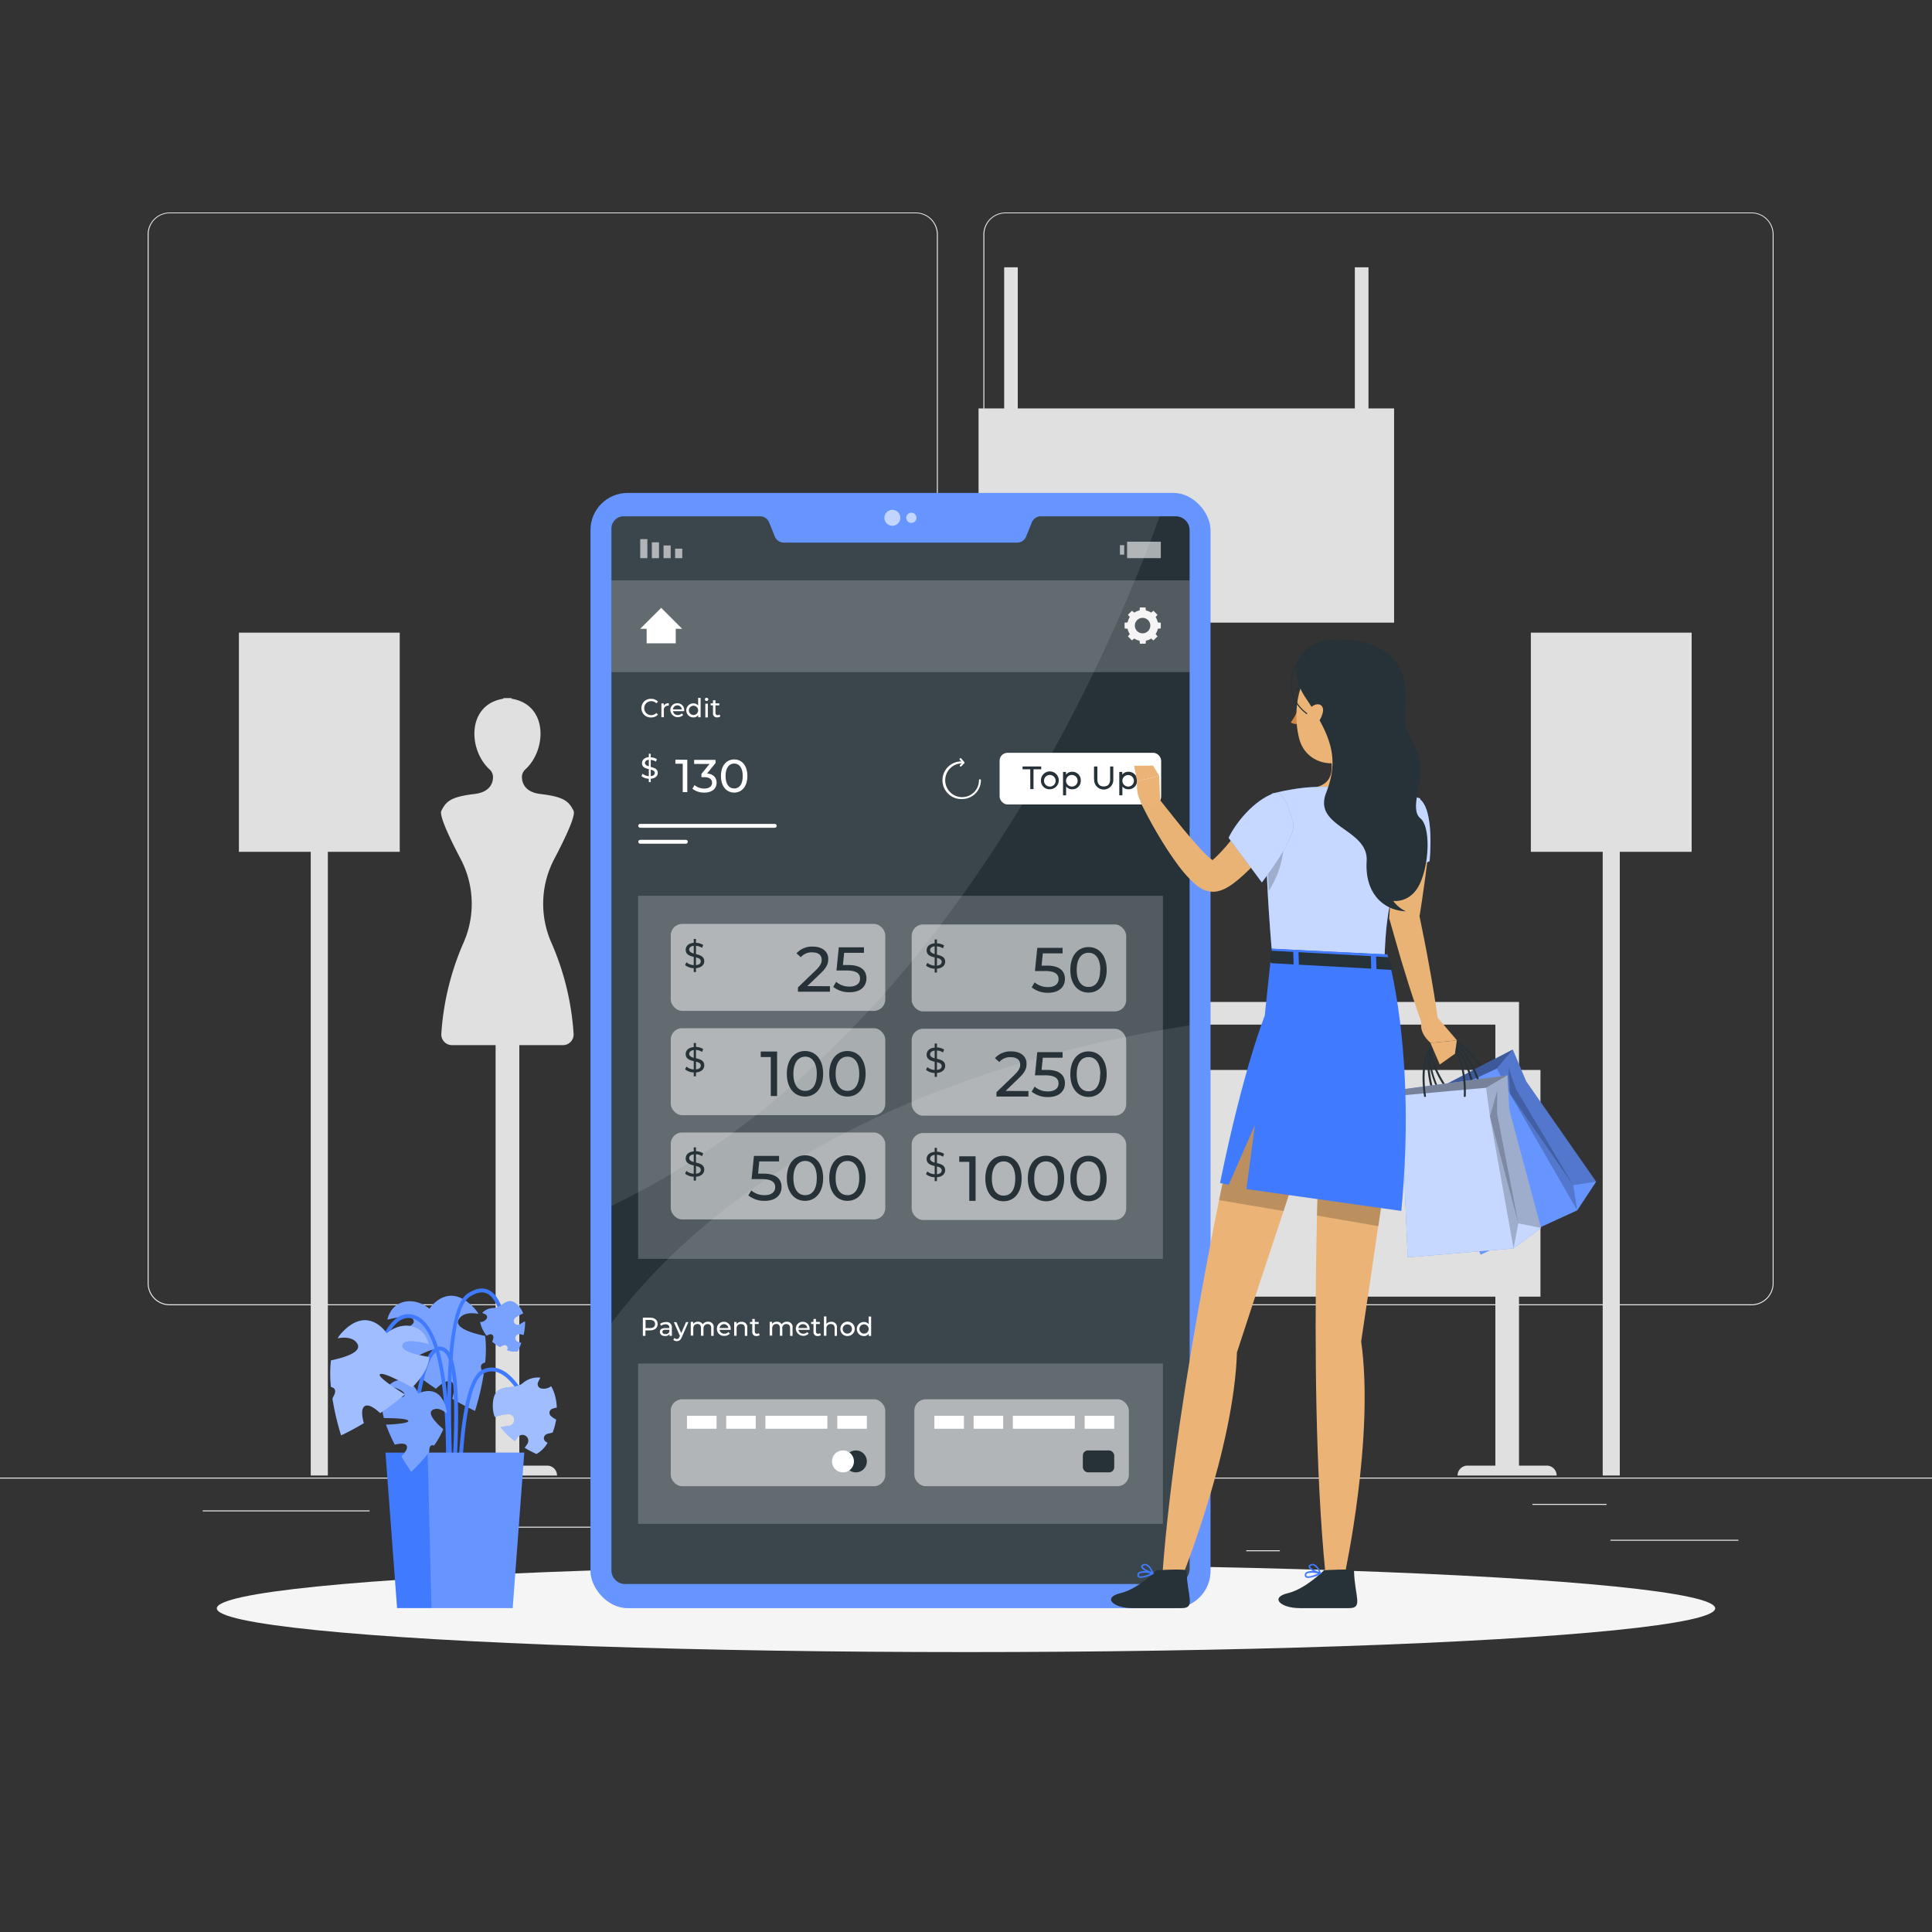 <svg xmlns="http://www.w3.org/2000/svg" viewBox="0 0 500 500"><rect x="0" y="0" width="500" height="500" fill="#333333" stroke="none"/><g id="freepik--background-complete--inject-21"><rect y="382.4" width="500" height="0.25" style="fill:#ebebeb"></rect><rect x="416.78" y="398.49" width="33.12" height="0.25" style="fill:#ebebeb"></rect><rect x="322.53" y="401.21" width="8.69" height="0.25" style="fill:#ebebeb"></rect><rect x="396.59" y="389.21" width="19.19" height="0.25" style="fill:#ebebeb"></rect><rect x="52.46" y="390.89" width="43.19" height="0.25" style="fill:#ebebeb"></rect><rect x="104.56" y="390.89" width="6.33" height="0.25" style="fill:#ebebeb"></rect><rect x="131.47" y="395.11" width="93.68" height="0.25" style="fill:#ebebeb"></rect><path d="M237,337.8H43.91a5.71,5.71,0,0,1-5.7-5.71V60.66A5.71,5.71,0,0,1,43.91,55H237a5.71,5.71,0,0,1,5.71,5.71V332.09A5.71,5.71,0,0,1,237,337.8ZM43.91,55.2a5.46,5.46,0,0,0-5.45,5.46V332.09a5.46,5.46,0,0,0,5.45,5.46H237a5.47,5.47,0,0,0,5.46-5.46V60.66A5.47,5.47,0,0,0,237,55.2Z" style="fill:#ebebeb"></path><path d="M453.31,337.8H260.21a5.72,5.72,0,0,1-5.71-5.71V60.66A5.72,5.72,0,0,1,260.21,55h193.1A5.71,5.71,0,0,1,459,60.66V332.09A5.71,5.71,0,0,1,453.31,337.8ZM260.21,55.2a5.47,5.47,0,0,0-5.46,5.46V332.09a5.47,5.47,0,0,0,5.46,5.46h193.1a5.47,5.47,0,0,0,5.46-5.46V60.66a5.47,5.47,0,0,0-5.46-5.46Z" style="fill:#ebebeb"></path><polygon points="103.45 163.73 61.83 163.73 61.83 220.45 80.42 220.45 80.42 381.86 84.85 381.86 84.85 220.45 103.45 220.45 103.45 163.73" style="fill:#e0e0e0"></polygon><path d="M143.44,222.31c2.9-5.52,5.6-11.25,5-12.46-1.22-2.46-2.44-3.64-8.55-4.36-4-.47-4.77-2.8-4.82-4.36a2.67,2.67,0,0,1,.88-2c5.6-5.1,5.91-16.79-3.56-18.3v-.16c-.31,0-.61,0-.91,0h-.3c-.3,0-.6,0-.91,0v.16c-9.47,1.51-9.16,13.2-3.56,18.3a2.67,2.67,0,0,1,.88,2c0,1.56-.82,3.89-4.82,4.36-6.11.72-7.33,1.9-8.55,4.36-.6,1.21,2.1,6.94,5,12.46a24.9,24.9,0,0,1,.82,21.48,69.86,69.86,0,0,0-5.83,23.81,2.76,2.76,0,0,0,2.77,2.88h11.28V379.3h-7.19a2.56,2.56,0,0,0-2.55,2.56h25.64a2.56,2.56,0,0,0-2.55-2.56H134.4V270.48h11.28a2.76,2.76,0,0,0,2.77-2.88,69.86,69.86,0,0,0-5.83-23.81A24.9,24.9,0,0,1,143.44,222.31Z" style="fill:#e0e0e0"></path><path d="M379.78,379.3a2.56,2.56,0,0,0-2.56,2.56h25.64a2.56,2.56,0,0,0-2.55-2.56h-7.19V335.57h5.55V276.91h-5.55v-17.6H224.91v17.6h-3.86v58.66h3.86V379.3h-7.18a2.56,2.56,0,0,0-2.56,2.56h25.64a2.56,2.56,0,0,0-2.55-2.56h-7.19V335.57H387V379.3ZM231.07,276.91V265.18H387v11.73Z" style="fill:#e0e0e0"></path><polygon points="437.8 163.73 396.18 163.73 396.18 220.45 414.78 220.45 414.78 381.86 419.2 381.86 419.2 220.45 437.8 220.45 437.8 163.73" style="fill:#e0e0e0"></polygon><polygon points="354.16 105.7 354.16 69.18 350.63 69.18 350.63 105.7 263.4 105.7 263.4 69.18 259.88 69.18 259.88 105.7 253.25 105.7 253.25 161.14 360.79 161.14 360.79 105.7 354.16 105.7" style="fill:#e0e0e0"></polygon></g><g id="freepik--Shadow--inject-21"><ellipse id="freepik--path--inject-21" cx="250" cy="416.24" rx="193.89" ry="11.32" style="fill:#f5f5f5"></ellipse></g><g id="freepik--Plant--inject-21"><path d="M107.08,341.89c.21,1.47-3.77,2.44-7,3,.26,2.67,2,5.37,4.49,7.89,3.09-1.74,7.49-4,8.3-3.48s-3.62,3.53-6.44,5.25a58,58,0,0,0,6.39,4.84c1.38-1.3,3-2.43,4-1.82s.73,2.64.24,4.42c3.36,2,5.87,3.15,5.87,3.15a67.5,67.5,0,0,0,2.24-9.53c-.17-.33-.34-.67-.49-1-.54-1.25,0-1.78.88-2a32.82,32.82,0,0,0,0-6.86c-3.79-.8-8.41-2.27-6.68-4.55,1-1.38,2.95-1.53,4.94-1.19a8.61,8.61,0,0,0-.94-1.28c-6.91-7.61-11.74,0-11.74,0-4-3.34-9.66-2.44-10.88,2.79C102.51,340.94,106.83,340.08,107.08,341.89Z" style="fill:#407BFF"></path><path d="M107.08,341.89c.21,1.47-3.77,2.44-7,3,.26,2.67,2,5.37,4.49,7.89,3.09-1.74,7.49-4,8.3-3.48s-3.62,3.53-6.44,5.25a58,58,0,0,0,6.39,4.84c1.38-1.3,3-2.43,4-1.82s.73,2.64.24,4.42c3.36,2,5.87,3.15,5.87,3.15a67.5,67.5,0,0,0,2.24-9.53c-.17-.33-.34-.67-.49-1-.54-1.25,0-1.78.88-2a32.82,32.82,0,0,0,0-6.86c-3.79-.8-8.41-2.27-6.68-4.55,1-1.38,2.95-1.53,4.94-1.19a8.61,8.61,0,0,0-.94-1.28c-6.91-7.61-11.74,0-11.74,0-4-3.34-9.66-2.44-10.88,2.79C102.51,340.94,106.83,340.08,107.08,341.89Z" style="fill:#fff;opacity:0.3;isolation:isolate"></path><path d="M115.71,397.88l-1-.08c.05-.52,4.1-51.53-7.35-56.34a3.88,3.88,0,0,0-3.47.09c-4.14,2.15-6.12,11.08-6.14,11.17l-1-.21c.09-.39,2.11-9.48,6.66-11.85a4.88,4.88,0,0,1,4.32-.12C119.86,345.63,115.89,395.75,115.71,397.88Z" style="fill:#407BFF"></path><path d="M117.15,396.77c-.2-2.29-4.87-56.27,3.87-62,2.09-1.38,4-1.67,5.55-.87,4.12,2.08,4.67,10.91,4.69,11.29l-1,.05c0-.08-.53-8.62-4.15-10.45-1.24-.62-2.77-.35-4.55.81-8.24,5.41-3.46,60.52-3.41,61.07Z" style="fill:#407BFF"></path><path d="M118.47,401.14c-.07-1.76-1.51-43.08,6.45-46.69a5.55,5.55,0,0,1,4.73,0c5.46,2.4,8.83,12.58,9,13l-1,.31c0-.1-3.37-10.18-8.42-12.4a4.56,4.56,0,0,0-3.92,0c-6.1,2.77-6.3,34-5.86,45.74Z" style="fill:#407BFF"></path><path d="M116.44,399.25l-1-.12c1.4-12.29,4.08-45.06-.3-49a1.72,1.72,0,0,0-1.79-.55c-2.93,1.13-4.72,11.78-5.16,15.79l-1-.11c.17-1.53,1.77-15.07,5.8-16.61a2.64,2.64,0,0,1,2.82.74C121.48,354.47,116.65,397.42,116.44,399.25Z" style="fill:#407BFF"></path><polygon points="99.76 375.94 135.68 375.94 132.68 416.18 102.76 416.18 99.76 375.94" style="fill:#407BFF"></polygon><polygon points="110.67 375.94 111.67 416.18 132.68 416.18 135.68 375.94 110.67 375.94" style="fill:#fff;opacity:0.2;isolation:isolate"></polygon><path d="M104.65,361.17c-.38,1-3.17.21-5.36-.57-.75,1.73-.58,4,.07,6.4,2.5,0,6,.08,6.31.7s-3.44.94-5.77,1a40.53,40.53,0,0,0,2.28,5.17c1.3-.32,2.68-.46,3.07.25s-.45,1.87-1.37,2.8c1.4,2.36,2.54,4,2.54,4a49.35,49.35,0,0,0,4.65-5.11c0-.27,0-.53.05-.81.1-.95.6-1.1,1.21-.9a22.78,22.78,0,0,0,2.39-4.22c-2.07-1.79-4.41-4.29-2.56-5.1,1.11-.49,2.34.07,3.45,1a5.81,5.81,0,0,0-.14-1.11c-1.65-7.07-7.24-4-7.24-4-1.33-3.44-5.12-4.82-7.67-2C102.15,359,105.11,360,104.65,361.17Z" style="fill:#407BFF"></path><path d="M104.65,361.17c-.38,1-3.17.21-5.36-.57-.75,1.73-.58,4,.07,6.4,2.5,0,6,.08,6.31.7s-3.44.94-5.77,1a40.53,40.53,0,0,0,2.28,5.17c1.3-.32,2.68-.46,3.07.25s-.45,1.87-1.37,2.8c1.4,2.36,2.54,4,2.54,4a49.35,49.35,0,0,0,4.65-5.11c0-.27,0-.53.05-.81.1-.95.6-1.1,1.21-.9a22.78,22.78,0,0,0,2.39-4.22c-2.07-1.79-4.41-4.29-2.56-5.1,1.11-.49,2.34.07,3.45,1a5.81,5.81,0,0,0-.14-1.11c-1.65-7.07-7.24-4-7.24-4-1.33-3.44-5.12-4.82-7.67-2C102.15,359,105.11,360,104.65,361.17Z" style="fill:#fff;opacity:0.3;isolation:isolate"></path><path d="M131.32,366a13.49,13.49,0,0,0-3.28.69,7.64,7.64,0,0,1-.48-2.38c-.23-7.25,5-4.19,7.7-6.32a5.93,5.93,0,0,1,4.58-1.44,11,11,0,0,0-.62,1.24,1.14,1.14,0,0,0,.88,1.55,3.26,3.26,0,0,0,2-.24,3.71,3.71,0,0,0,.52-.36,10,10,0,0,1,1,2.42,13.52,13.52,0,0,1,.47,3.1,10.37,10.37,0,0,0-1.21.34,1.12,1.12,0,0,0-.45,1.72,4.92,4.92,0,0,0,1.49,1.05,16.82,16.82,0,0,1-.91,3.4c-.12,0-.25,0-.37.06s-.52.12-.78.19a2.32,2.32,0,0,0-.44.16,1.15,1.15,0,0,0-.67.88,1.13,1.13,0,0,0,.42,1,6.1,6.1,0,0,0,.54.34,7.93,7.93,0,0,1-2.87,2.89,31.08,31.08,0,0,1-3.05-1.61c.22-.29.43-.58.63-.88a1.67,1.67,0,0,0,.31-1.14,1.54,1.54,0,0,0-.58-1,1.57,1.57,0,0,0-1.14-.31,1.53,1.53,0,0,0-1,.59c-.25.36-.51.69-.77,1a18.88,18.88,0,0,1-3.68-3.58l.11,0a11.74,11.74,0,0,1,2-.34,1.54,1.54,0,1,0-.4-3.05Z" style="fill:#407BFF"></path><path d="M131.32,366a13.49,13.49,0,0,0-3.28.69,7.64,7.64,0,0,1-.48-2.38c-.23-7.25,5-4.19,7.7-6.32a5.93,5.93,0,0,1,4.58-1.44,11,11,0,0,0-.62,1.24,1.14,1.14,0,0,0,.88,1.55,3.26,3.26,0,0,0,2-.24,3.71,3.71,0,0,0,.52-.36,10,10,0,0,1,1,2.42,13.52,13.52,0,0,1,.47,3.1,10.37,10.37,0,0,0-1.21.34,1.12,1.12,0,0,0-.45,1.72,4.92,4.92,0,0,0,1.49,1.05,16.82,16.82,0,0,1-.91,3.4c-.12,0-.25,0-.37.06s-.52.12-.78.19a2.32,2.32,0,0,0-.44.16,1.15,1.15,0,0,0-.67.88,1.13,1.13,0,0,0,.42,1,6.1,6.1,0,0,0,.54.34,7.93,7.93,0,0,1-2.87,2.89,31.08,31.08,0,0,1-3.05-1.61c.22-.29.43-.58.63-.88a1.67,1.67,0,0,0,.31-1.14,1.54,1.54,0,0,0-.58-1,1.57,1.57,0,0,0-1.14-.31,1.53,1.53,0,0,0-1,.59c-.25.36-.51.69-.77,1a18.88,18.88,0,0,1-3.68-3.58l.11,0a11.74,11.74,0,0,1,2-.34,1.54,1.54,0,1,0-.4-3.05Z" style="fill:#fff;opacity:0.5;isolation:isolate"></path><path d="M133.4,341a9.39,9.39,0,0,1,2-1.07,5.37,5.37,0,0,0-.79-1.47c-3.06-3.9-4.45,0-6.82.06a4.09,4.09,0,0,0-3,1.26,6.74,6.74,0,0,1,.87.38.79.79,0,0,1,.22,1.2,2.29,2.29,0,0,1-1.18.77,3,3,0,0,1-.43,0,6.76,6.76,0,0,0,.54,1.71,10,10,0,0,0,1.11,1.83,7.91,7.91,0,0,1,.79-.35.77.77,0,0,1,1,.7,3.5,3.5,0,0,1-.33,1.21,11.13,11.13,0,0,0,2,1.38l.22-.13c.16-.09.33-.17.49-.24l.3-.11a.76.76,0,0,1,.74.17.75.75,0,0,1,.24.73,2.47,2.47,0,0,1-.14.41,5.51,5.51,0,0,0,2.78.27,22.05,22.05,0,0,0,.9-2.19l-.72-.18a1.18,1.18,0,0,1-.66-.47,1,1,0,0,1-.15-.79,1.09,1.09,0,0,1,.47-.66,1,1,0,0,1,.79-.14l.86.21a13.14,13.14,0,0,0,.37-3.5l-.08,0a10,10,0,0,0-1.22.72,1.05,1.05,0,0,1-1.45-.32A1.08,1.08,0,0,1,133.4,341Z" style="fill:#407BFF"></path><path d="M133.4,341a9.39,9.39,0,0,1,2-1.07,5.37,5.37,0,0,0-.79-1.47c-3.06-3.9-4.45,0-6.82.06a4.09,4.09,0,0,0-3,1.26,6.74,6.74,0,0,1,.87.38.79.79,0,0,1,.22,1.2,2.29,2.29,0,0,1-1.18.77,3,3,0,0,1-.43,0,6.76,6.76,0,0,0,.54,1.71,10,10,0,0,0,1.11,1.83,7.91,7.91,0,0,1,.79-.35.77.77,0,0,1,1,.7,3.5,3.5,0,0,1-.33,1.21,11.13,11.13,0,0,0,2,1.38l.22-.13c.16-.09.33-.17.49-.24l.3-.11a.76.76,0,0,1,.74.17.75.75,0,0,1,.24.73,2.47,2.47,0,0,1-.14.41,5.51,5.51,0,0,0,2.78.27,22.05,22.05,0,0,0,.9-2.19l-.72-.18a1.18,1.18,0,0,1-.66-.47,1,1,0,0,1-.15-.79,1.09,1.09,0,0,1,.47-.66,1,1,0,0,1,.79-.14l.86.21a13.14,13.14,0,0,0,.37-3.5l-.08,0a10,10,0,0,0-1.22.72,1.05,1.05,0,0,1-1.45-.32A1.08,1.08,0,0,1,133.4,341Z" style="fill:#fff;opacity:0.3;isolation:isolate"></path><path d="M104.13,348.22c-.21,1.47,3.77,2.43,7,3-.26,2.67-2,5.36-4.49,7.88-3.09-1.74-7.49-4-8.3-3.47s3.62,3.53,6.44,5.24a57.06,57.06,0,0,1-6.39,4.84c-1.38-1.29-3-2.43-4-1.81s-.73,2.63-.24,4.42c-3.36,2-5.87,3.15-5.87,3.15a67.94,67.94,0,0,1-2.24-9.53c.17-.34.34-.68.49-1,.54-1.25,0-1.79-.88-2a32.91,32.91,0,0,1,0-6.87c3.8-.79,8.41-2.27,6.68-4.55-1-1.37-3-1.53-4.94-1.18a8.61,8.61,0,0,1,.94-1.28c6.92-7.62,11.74,0,11.74,0,4-3.35,9.66-2.44,10.88,2.79C108.7,347.26,104.39,346.4,104.13,348.22Z" style="fill:#407BFF"></path><path d="M104.13,348.22c-.21,1.47,3.77,2.43,7,3-.26,2.67-2,5.36-4.49,7.88-3.09-1.74-7.49-4-8.3-3.47s3.62,3.53,6.44,5.24a57.06,57.06,0,0,1-6.39,4.84c-1.38-1.29-3-2.43-4-1.81s-.73,2.63-.24,4.42c-3.36,2-5.87,3.15-5.87,3.15a67.94,67.94,0,0,1-2.24-9.53c.17-.34.34-.68.49-1,.54-1.25,0-1.79-.88-2a32.91,32.91,0,0,1,0-6.87c3.8-.79,8.41-2.27,6.68-4.55-1-1.37-3-1.53-4.94-1.18a8.61,8.61,0,0,1,.94-1.28c6.92-7.62,11.74,0,11.74,0,4-3.35,9.66-2.44,10.88,2.79C108.7,347.26,104.39,346.4,104.13,348.22Z" style="fill:#fff;opacity:0.5;isolation:isolate"></path></g><g id="freepik--Device--inject-21"><rect x="152.82" y="127.57" width="160.46" height="288.61" rx="9.61" style="fill:#407BFF"></rect><rect x="152.82" y="127.57" width="160.46" height="288.61" rx="9.61" style="fill:#fff;opacity:0.2;isolation:isolate"></rect><path d="M307.87,137.24V406a3.94,3.94,0,0,1-4,3.93H161.8a3.51,3.51,0,0,1-3.56-3.6V136.92a3.17,3.17,0,0,1,3-3.3h35.52a2.51,2.51,0,0,1,2.29,1.6l1.47,3.62a2.48,2.48,0,0,0,2.28,1.58h60.48a2.47,2.47,0,0,0,2.28-1.56l1.47-3.64a2.51,2.51,0,0,1,2.29-1.6h35A3.6,3.6,0,0,1,307.87,137.24Z" style="fill:#263238"></path><path d="M300.12,133.62C286.88,170.29,243.81,271,158.24,312.08V136.92a3.17,3.17,0,0,1,3-3.3h35.52a2.51,2.51,0,0,1,2.29,1.6l1.47,3.62a2.48,2.48,0,0,0,2.28,1.58h60.48a2.47,2.47,0,0,0,2.28-1.56l1.47-3.64a2.51,2.51,0,0,1,2.29-1.6Z" style="fill:#fff;opacity:0.1"></path><path d="M307.87,265.38V406a3.94,3.94,0,0,1-4,3.93H161.8a3.51,3.51,0,0,1-3.56-3.6V342.41C197.77,290.37,265.7,271.93,307.87,265.38Z" style="fill:#fff;opacity:0.1"></path><path d="M233,134a2.06,2.06,0,1,1-2.06-2.05A2.06,2.06,0,0,1,233,134Z" style="fill:#fff;opacity:0.6;isolation:isolate"></path><path d="M237.18,134a1.32,1.32,0,1,1-1.31-1.31A1.32,1.32,0,0,1,237.18,134Z" style="fill:#fff;opacity:0.6;isolation:isolate"></path><rect x="174.73" y="141.99" width="1.85" height="2.46" transform="translate(351.3 286.44) rotate(180)" style="fill:#fff;opacity:0.6;isolation:isolate"></rect><rect x="171.71" y="141.17" width="1.85" height="3.29" transform="translate(345.28 285.62) rotate(180)" style="fill:#fff;opacity:0.6;isolation:isolate"></rect><rect x="168.7" y="140.34" width="1.85" height="4.11" transform="translate(339.25 284.8) rotate(180)" style="fill:#fff;opacity:0.6;isolation:isolate"></rect><rect x="165.69" y="139.52" width="1.85" height="4.93" transform="translate(333.23 283.97) rotate(180)" style="fill:#fff;opacity:0.6;isolation:isolate"></rect><rect x="289.84" y="141.09" width="1.1" height="2.46" style="fill:#fff;opacity:0.6;isolation:isolate"></rect><rect x="291.68" y="140.19" width="8.73" height="4.26" transform="translate(592.1 284.64) rotate(180)" style="fill:#fff;opacity:0.6;isolation:isolate"></rect><path d="M166,183.27a2.38,2.38,0,0,1,2.5-2.41,2.34,2.34,0,0,1,1.79.73l-.44.43a1.7,1.7,0,0,0-1.32-.56,1.81,1.81,0,1,0,0,3.62,1.71,1.71,0,0,0,1.32-.57l.44.43a2.35,2.35,0,0,1-1.8.74A2.39,2.39,0,0,1,166,183.27Z" style="fill:#fff"></path><path d="M173.08,182v.63h-.14a1.07,1.07,0,0,0-1.13,1.21v1.77h-.64v-3.56h.61v.59A1.38,1.38,0,0,1,173.08,182Z" style="fill:#fff"></path><path d="M177.05,184.05h-2.89a1.21,1.21,0,0,0,1.29,1,1.32,1.32,0,0,0,1-.43l.36.41a1.95,1.95,0,0,1-3.33-1.24A1.75,1.75,0,0,1,175.3,182a1.73,1.73,0,0,1,1.77,1.84A1.37,1.37,0,0,1,177.05,184.05Zm-2.89-.46h2.29a1.15,1.15,0,0,0-2.29,0Z" style="fill:#fff"></path><path d="M181.32,180.63v5h-.62v-.56a1.5,1.5,0,0,1-1.27.6,1.82,1.82,0,0,1,0-3.64,1.53,1.53,0,0,1,1.25.57v-2Zm-.64,3.21a1.2,1.2,0,1,0-2.4,0,1.2,1.2,0,1,0,2.4,0Z" style="fill:#fff"></path><path d="M182.43,181a.43.43,0,0,1,.44-.42.42.42,0,0,1,.44.41.43.43,0,0,1-.44.43A.42.42,0,0,1,182.43,181Zm.11,1.11h.65v3.56h-.65Z" style="fill:#fff"></path><path d="M186.43,185.41a1.22,1.22,0,0,1-.78.25,1,1,0,0,1-1.13-1.11v-2h-.61v-.53h.61v-.78h.64v.78h1v.53h-1v1.93a.53.53,0,0,0,.56.6.78.78,0,0,0,.5-.17Z" style="fill:#fff"></path><rect x="258.7" y="194.82" width="41.81" height="13.37" rx="2.04" style="fill:#fff"></rect><path d="M266.63,199.09h-2v-.73h4.84v.73h-2v5.12h-.83Z" style="fill:#263238"></path><path d="M269.39,202a2.31,2.31,0,1,1,2.31,2.26A2.2,2.2,0,0,1,269.39,202Zm3.8,0a1.5,1.5,0,1,0-1.49,1.56A1.46,1.46,0,0,0,273.19,202Z" style="fill:#263238"></path><path d="M279.7,202a2.15,2.15,0,0,1-2.24,2.26,1.89,1.89,0,0,1-1.55-.72v2.29h-.8v-6.05h.77v.7a1.9,1.9,0,0,1,1.58-.74A2.15,2.15,0,0,1,279.7,202Zm-.81,0a1.5,1.5,0,1,0-1.5,1.56A1.47,1.47,0,0,0,278.89,202Z" style="fill:#263238"></path><path d="M283.13,201.69v-3.33H284v3.29c0,1.3.6,1.88,1.65,1.88s1.65-.58,1.65-1.88v-3.29h.82v3.33a2.48,2.48,0,1,1-4.95,0Z" style="fill:#263238"></path><path d="M294.26,202a2.15,2.15,0,0,1-2.24,2.26,1.89,1.89,0,0,1-1.55-.72v2.29h-.8v-6.05h.77v.7a1.9,1.9,0,0,1,1.58-.74A2.15,2.15,0,0,1,294.26,202Zm-.81,0a1.49,1.49,0,1,0-1.5,1.56A1.47,1.47,0,0,0,293.45,202Z" style="fill:#263238"></path><path d="M200.5,214.22H165.69a.5.5,0,0,1-.5-.5.5.5,0,0,1,.5-.5H200.5a.5.5,0,0,1,.5.5A.5.5,0,0,1,200.5,214.22Z" style="fill:#fff"></path><path d="M177.49,218.35h-11.8a.5.5,0,0,1-.5-.5.5.5,0,0,1,.5-.5h11.8a.5.5,0,0,1,.5.5A.5.5,0,0,1,177.49,218.35Z" style="fill:#fff"></path><rect x="158.24" y="150.2" width="149.63" height="23.74" style="fill:#fff;opacity:0.2"></rect><path d="M177.87,196.63V205h-1.18v-7.35h-1.9v-1.05Z" style="fill:#fff"></path><path d="M185.46,202.56c0,1.41-1.05,2.56-3.18,2.56a4.71,4.71,0,0,1-3.08-1l.55-.94a3.81,3.81,0,0,0,2.53.9c1.26,0,2-.58,2-1.49s-.64-1.46-2.08-1.46h-.67v-.84l2.11-2.59h-4v-1.05h5.54v.82l-2.19,2.71C184.61,200.31,185.46,201.26,185.46,202.56Z" style="fill:#fff"></path><path d="M186.58,200.83c0-2.73,1.46-4.29,3.43-4.29s3.41,1.56,3.41,4.29-1.46,4.29-3.41,4.29S186.58,203.56,186.58,200.83Zm5.64,0c0-2.15-.91-3.23-2.21-3.23s-2.24,1.08-2.24,3.23.92,3.23,2.24,3.23S192.22,203,192.22,200.83Z" style="fill:#fff"></path><path d="M168.41,201.54v.88h-.5v-.88a3.17,3.17,0,0,1-1.9-.69l.29-.61a2.72,2.72,0,0,0,1.61.63v-1.82c-.86-.21-1.76-.48-1.76-1.55,0-.77.55-1.44,1.76-1.55v-.89h.5V196a3.1,3.1,0,0,1,1.59.47l-.25.63a2.91,2.91,0,0,0-1.34-.44v1.83c.88.22,1.82.47,1.82,1.55C170.23,200.76,169.65,201.43,168.41,201.54Zm-.5-3.23v-1.69c-.69.09-1,.44-1,.85S167.35,198.16,167.91,198.31Zm1.55,1.72c0-.5-.47-.69-1.05-.85v1.68C169.14,200.79,169.46,200.46,169.46,200Z" style="fill:#fff"></path><path d="M249,206.79a4.87,4.87,0,1,1,0-9.73.25.25,0,0,1,0,.5,4.37,4.37,0,1,0,4.36,4.36.25.25,0,1,1,.5,0A4.87,4.87,0,0,1,249,206.79Z" style="fill:#fff"></path><path d="M248.64,198.39a.26.26,0,0,1-.18-.07.26.26,0,0,1,0-.35l.59-.59-.64-.74a.26.26,0,0,1,0-.36.25.25,0,0,1,.35,0l.79.92a.25.25,0,0,1,0,.34l-.74.75A.26.26,0,0,1,248.64,198.39Z" style="fill:#fff"></path><rect x="165.15" y="231.83" width="135.81" height="93.96" style="fill:#fff;opacity:0.2"></rect><path d="M297.92,165.25l.59.49,1.06-1.05-.5-.6a3.87,3.87,0,0,0,.57-1.37l.77-.08v-1.49l-.77-.07a4,4,0,0,0-.57-1.38l.5-.59-1.06-1.05-.59.49a4,4,0,0,0-1.38-.57l-.07-.77H295l-.08.77a3.87,3.87,0,0,0-1.37.57l-.6-.49-1.05,1.05.49.59a4,4,0,0,0-.57,1.38l-.77.07v1.49l.77.08a3.87,3.87,0,0,0,.57,1.37l-.49.6,1.05,1.05.6-.49a3.87,3.87,0,0,0,1.37.57l.08.77h1.49l.07-.77A4,4,0,0,0,297.92,165.25Zm-4.22-3.35a2,2,0,1,1,2,2A2,2,0,0,1,293.7,161.9Z" style="fill:#f5f5f5"></path><polygon points="176.54 162.73 171.12 157.31 165.69 162.73 167.35 162.73 167.35 166.49 174.88 166.49 174.88 162.73 176.54 162.73" style="fill:#fff"></polygon><rect x="173.59" y="266.1" width="55.52" height="22.5" rx="2.94" style="fill:#fff;opacity:0.5"></rect><path d="M201.11,272.13v11.52h-1.63V273.56h-2.6v-1.43Z" style="fill:#263238"></path><path d="M203.63,277.89c0-3.75,2-5.89,4.71-5.89s4.69,2.14,4.69,5.89-2,5.9-4.69,5.9S203.63,281.65,203.63,277.89Zm7.76,0c0-2.95-1.26-4.43-3-4.43s-3.06,1.48-3.06,4.43,1.25,4.43,3.06,4.43S211.39,280.84,211.39,277.89Z" style="fill:#263238"></path><path d="M214.61,277.89c0-3.75,2-5.89,4.71-5.89s4.7,2.14,4.7,5.89-2,5.9-4.7,5.9S214.61,281.65,214.61,277.89Zm7.76,0c0-2.95-1.25-4.43-3.05-4.43s-3.06,1.48-3.06,4.43,1.25,4.43,3.06,4.43S222.37,280.84,222.37,277.89Z" style="fill:#263238"></path><path d="M180.12,277.55v1h-.58v-1a3.75,3.75,0,0,1-2.24-.8l.34-.72a3.2,3.2,0,0,0,1.9.74v-2.14c-1-.25-2.08-.57-2.08-1.82,0-.91.65-1.7,2.08-1.82v-1.05h.58v1a3.74,3.74,0,0,1,1.87.56l-.3.74a3.29,3.29,0,0,0-1.57-.52v2.15c1,.25,2.14.56,2.14,1.82C182.26,276.64,181.58,277.43,180.12,277.55Zm-.58-3.79v-2c-.82.1-1.18.52-1.18,1S178.87,273.58,179.54,273.76Zm1.82,2c0-.59-.56-.82-1.24-1v2C181,276.67,181.36,276.28,181.36,275.78Z" style="fill:#263238"></path><rect x="235.94" y="266.24" width="55.52" height="22.5" rx="2.94" style="fill:#fff;opacity:0.5"></rect><path d="M266.16,282.36v1.43h-8.28v-1.12l4.69-4.53c1.22-1.18,1.45-1.91,1.45-2.63,0-1.19-.84-1.91-2.45-1.91a3.61,3.61,0,0,0-2.95,1.25l-1.12-1a5.3,5.3,0,0,1,4.22-1.75c2.4,0,3.95,1.24,3.95,3.21,0,1.12-.33,2.13-1.9,3.62l-3.52,3.4Z" style="fill:#263238"></path><path d="M275.6,280.33c0,2-1.42,3.59-4.37,3.59a6.62,6.62,0,0,1-4.23-1.4l.76-1.3a5.15,5.15,0,0,0,3.46,1.24c1.74,0,2.73-.81,2.73-2.06s-.82-2.11-3.49-2.11h-2.62l.61-6H275v1.44h-5.12l-.32,3.16h1.29C274.25,276.86,275.6,278.29,275.6,280.33Z" style="fill:#263238"></path><path d="M277,278c0-3.76,2-5.9,4.71-5.9s4.7,2.14,4.7,5.9-2,5.89-4.7,5.89S277,281.78,277,278Zm7.76,0c0-2.95-1.25-4.43-3.05-4.43s-3.06,1.48-3.06,4.43,1.25,4.43,3.06,4.43S284.72,281,284.72,278Z" style="fill:#263238"></path><path d="M242.48,277.68v1h-.59v-1a3.63,3.63,0,0,1-2.24-.8l.34-.71a3.2,3.2,0,0,0,1.9.73v-2.13c-1-.25-2.08-.57-2.08-1.82,0-.92.65-1.71,2.08-1.83v-1.05h.59v1a3.74,3.74,0,0,1,1.86.56l-.3.74a3.27,3.27,0,0,0-1.56-.51V274c1,.26,2.13.56,2.13,1.82C244.61,276.77,243.93,277.56,242.48,277.68Zm-.59-3.79v-2c-.82.1-1.18.51-1.18,1S241.22,273.72,241.89,273.89Zm1.82,2c0-.59-.55-.82-1.23-1v2C243.33,276.81,243.71,276.41,243.71,275.92Z" style="fill:#263238"></path><rect x="173.59" y="293.09" width="55.52" height="22.5" rx="2.94" style="fill:#fff;opacity:0.5"></rect><path d="M202.26,307.19c0,2-1.41,3.59-4.36,3.59a6.62,6.62,0,0,1-4.23-1.4l.76-1.3a5.17,5.17,0,0,0,3.45,1.23c1.75,0,2.74-.81,2.74-2.06s-.83-2.1-3.49-2.1h-2.62l.61-6h6.5v1.43H196.5l-.31,3.16h1.28C200.91,303.71,202.26,305.15,202.26,307.19Z" style="fill:#263238"></path><path d="M203.63,304.88c0-3.75,2-5.89,4.71-5.89s4.69,2.14,4.69,5.89-2,5.9-4.69,5.9S203.63,308.64,203.63,304.88Zm7.76,0c0-2.95-1.26-4.43-3-4.43s-3.06,1.48-3.06,4.43,1.25,4.43,3.06,4.43S211.39,307.83,211.39,304.88Z" style="fill:#263238"></path><path d="M214.61,304.88c0-3.75,2-5.89,4.71-5.89s4.7,2.14,4.7,5.89-2,5.9-4.7,5.9S214.61,308.64,214.61,304.88Zm7.76,0c0-2.95-1.25-4.43-3.05-4.43s-3.06,1.48-3.06,4.43,1.25,4.43,3.06,4.43S222.37,307.83,222.37,304.88Z" style="fill:#263238"></path><path d="M180.12,304.54v1h-.58v-1a3.75,3.75,0,0,1-2.24-.8l.34-.72a3.2,3.2,0,0,0,1.9.74v-2.14c-1-.25-2.08-.57-2.08-1.82,0-.91.65-1.7,2.08-1.82v-1.05h.58v1a3.74,3.74,0,0,1,1.87.56l-.3.74a3.29,3.29,0,0,0-1.57-.52v2.15c1,.25,2.14.56,2.14,1.82C182.26,303.63,181.58,304.42,180.12,304.54Zm-.58-3.79v-2c-.82.1-1.18.52-1.18,1S178.87,300.57,179.54,300.75Zm1.82,2c0-.59-.56-.82-1.24-1v2C181,303.67,181.36,303.27,181.36,302.77Z" style="fill:#263238"></path><rect x="235.94" y="293.23" width="55.52" height="22.5" rx="2.94" style="fill:#fff;opacity:0.5"></rect><path d="M252.48,299.25v11.53h-1.63V300.69h-2.6v-1.44Z" style="fill:#263238"></path><path d="M255,305c0-3.76,2-5.9,4.71-5.9s4.69,2.14,4.69,5.9-2,5.89-4.69,5.89S255,308.77,255,305Zm7.75,0c0-2.95-1.25-4.43-3-4.43s-3.06,1.48-3.06,4.43,1.25,4.43,3.06,4.43S262.75,308,262.75,305Z" style="fill:#263238"></path><path d="M266,305c0-3.76,2-5.9,4.71-5.9s4.69,2.14,4.69,5.9-2,5.89-4.69,5.89S266,308.77,266,305Zm7.76,0c0-2.95-1.25-4.43-3.05-4.43s-3.06,1.48-3.06,4.43,1.25,4.43,3.06,4.43S273.74,308,273.74,305Z" style="fill:#263238"></path><path d="M277,305c0-3.76,2-5.9,4.7-5.9s4.7,2.14,4.7,5.9-2,5.89-4.7,5.89S277,308.77,277,305Zm7.75,0c0-2.95-1.25-4.43-3.05-4.43s-3.06,1.48-3.06,4.43,1.25,4.43,3.06,4.43S284.72,308,284.72,305Z" style="fill:#263238"></path><path d="M242.48,304.67v1h-.59v-1a3.63,3.63,0,0,1-2.24-.8l.34-.71a3.2,3.2,0,0,0,1.9.73v-2.13c-1-.25-2.08-.57-2.08-1.82,0-.92.65-1.71,2.08-1.83v-1.05h.59v1a3.64,3.64,0,0,1,1.86.57l-.3.73a3.27,3.27,0,0,0-1.56-.51V301c1,.26,2.13.56,2.13,1.82C244.61,303.76,243.93,304.55,242.48,304.67Zm-.59-3.79v-2c-.82.1-1.18.51-1.18,1S241.22,300.71,241.89,300.88Zm1.82,2c0-.59-.55-.82-1.23-1v2C243.33,303.8,243.71,303.4,243.71,302.91Z" style="fill:#263238"></path><rect x="173.59" y="239.11" width="55.52" height="22.5" rx="2.94" style="fill:#fff;opacity:0.5"></rect><path d="M214.79,255.23v1.43h-8.28v-1.12l4.7-4.52c1.21-1.19,1.44-1.91,1.44-2.64,0-1.18-.84-1.91-2.45-1.91a3.65,3.65,0,0,0-2.95,1.25l-1.12-1a5.33,5.33,0,0,1,4.22-1.74c2.4,0,4,1.23,4,3.21,0,1.12-.33,2.12-1.89,3.62l-3.53,3.39Z" style="fill:#263238"></path><path d="M224.23,253.21c0,2-1.42,3.58-4.36,3.58a6.59,6.59,0,0,1-4.23-1.39l.75-1.31a5.17,5.17,0,0,0,3.46,1.24c1.75,0,2.73-.81,2.73-2.06s-.82-2.11-3.49-2.11h-2.61l.6-6h6.51v1.43h-5.12l-.32,3.16h1.29C222.88,249.73,224.23,251.16,224.23,253.21Z" style="fill:#263238"></path><path d="M180.12,250.56v1h-.58v-1a3.75,3.75,0,0,1-2.24-.8l.34-.72a3.27,3.27,0,0,0,1.9.74v-2.14c-1-.25-2.08-.57-2.08-1.82,0-.91.65-1.7,2.08-1.82V243h.58v1a3.74,3.74,0,0,1,1.87.56l-.3.74a3.29,3.29,0,0,0-1.57-.52v2.14c1,.26,2.14.57,2.14,1.83C182.26,249.65,181.58,250.44,180.12,250.56Zm-.58-3.79v-2c-.82.1-1.18.51-1.18,1S178.87,246.59,179.54,246.77Zm1.82,2c0-.59-.56-.82-1.24-1v2C181,249.68,181.36,249.29,181.36,248.79Z" style="fill:#263238"></path><rect x="235.94" y="239.25" width="55.52" height="22.5" rx="2.94" style="fill:#fff;opacity:0.5"></rect><path d="M275.6,253.34c0,2-1.42,3.59-4.37,3.59a6.62,6.62,0,0,1-4.23-1.4l.76-1.3a5.2,5.2,0,0,0,3.46,1.23c1.74,0,2.73-.8,2.73-2.05s-.82-2.11-3.49-2.11h-2.62l.61-6H275v1.44h-5.12l-.32,3.16h1.29C274.25,249.87,275.6,251.3,275.6,253.34Z" style="fill:#263238"></path><path d="M277,251c0-3.76,2-5.9,4.71-5.9s4.7,2.14,4.7,5.9-2,5.89-4.7,5.89S277,254.79,277,251Zm7.76,0c0-2.95-1.25-4.43-3.05-4.43s-3.06,1.48-3.06,4.43,1.25,4.42,3.06,4.42S284.72,254,284.72,251Z" style="fill:#263238"></path><path d="M242.48,250.69v1h-.59v-1a3.69,3.69,0,0,1-2.24-.8l.34-.72a3.2,3.2,0,0,0,1.9.74v-2.13c-1-.25-2.08-.57-2.08-1.83,0-.91.65-1.7,2.08-1.82v-1h.59v1a3.74,3.74,0,0,1,1.86.56l-.3.74a3.27,3.27,0,0,0-1.56-.51v2.14c1,.26,2.13.56,2.13,1.82C244.61,249.78,243.93,250.57,242.48,250.69Zm-.59-3.79v-2c-.82.11-1.18.52-1.18,1S241.22,246.73,241.89,246.9Zm1.82,2c0-.59-.55-.82-1.23-1v2C243.33,249.82,243.71,249.42,243.71,248.93Z" style="fill:#263238"></path><path d="M170.2,342.66c0,1-.74,1.64-2,1.64h-1.16v1.42h-.67V341h1.83C169.46,341,170.2,341.63,170.2,342.66Zm-.67,0c0-.68-.45-1.06-1.32-1.06h-1.14v2.11h1.14C169.08,343.71,169.53,343.33,169.53,342.66Z" style="fill:#fff"></path><path d="M173.88,343.57v2.15h-.61v-.47a1.3,1.3,0,0,1-1.17.51c-.81,0-1.32-.43-1.32-1.05s.37-1,1.44-1h1v-.13c0-.54-.32-.86-1-.86a1.8,1.8,0,0,0-1.13.39l-.27-.49a2.42,2.42,0,0,1,1.48-.46A1.33,1.33,0,0,1,173.88,343.57Zm-.64,1.06v-.49h-1c-.64,0-.82.24-.82.55s.3.58.79.58A1,1,0,0,0,173.24,344.63Z" style="fill:#fff"></path><path d="M178.17,342.16l-1.73,3.92c-.32.75-.73,1-1.27,1a1.31,1.31,0,0,1-.92-.33l.28-.49a.89.89,0,0,0,.64.27c.31,0,.5-.14.68-.55l.11-.25-1.57-3.56h.67L176.3,345l1.24-2.85Z" style="fill:#fff"></path><path d="M184.69,343.67v2.05h-.64v-2c0-.71-.34-1.05-.92-1.05s-1.07.41-1.07,1.19v1.83h-.65v-2c0-.71-.34-1.05-.92-1.05s-1.07.41-1.07,1.19v1.83h-.65v-3.56h.62v.53a1.46,1.46,0,0,1,1.23-.57,1.32,1.32,0,0,1,1.24.66,1.62,1.62,0,0,1,1.37-.66A1.37,1.37,0,0,1,184.69,343.67Z" style="fill:#fff"></path><path d="M189.11,344.16h-2.89a1.21,1.21,0,0,0,1.29,1,1.32,1.32,0,0,0,1-.43l.36.42a1.83,1.83,0,0,1-1.41.57,1.79,1.79,0,0,1-1.92-1.82,1.75,1.75,0,0,1,1.79-1.82,1.72,1.72,0,0,1,1.76,1.84A1.48,1.48,0,0,1,189.11,344.16Zm-2.89-.47h2.28a1.15,1.15,0,0,0-2.28,0Z" style="fill:#fff"></path><path d="M193.4,343.67v2.05h-.64v-2c0-.71-.35-1.05-1-1.05a1.06,1.06,0,0,0-1.13,1.19v1.83H190v-3.56h.62v.54a1.51,1.51,0,0,1,1.28-.58A1.38,1.38,0,0,1,193.4,343.67Z" style="fill:#fff"></path><path d="M196.6,345.51a1.2,1.2,0,0,1-.78.25,1,1,0,0,1-1.13-1.11v-2h-.6v-.53h.6v-.78h.65v.78h1v.53h-1v1.93a.53.53,0,0,0,.56.6.8.8,0,0,0,.5-.17Z" style="fill:#fff"></path><path d="M205.11,343.67v2.05h-.64v-2c0-.71-.34-1.05-.93-1.05a1,1,0,0,0-1.07,1.19v1.83h-.64v-2c0-.71-.34-1.05-.92-1.05s-1.07.41-1.07,1.19v1.83h-.65v-3.56h.62v.53a1.45,1.45,0,0,1,1.23-.57,1.33,1.33,0,0,1,1.24.66,1.62,1.62,0,0,1,1.37-.66A1.37,1.37,0,0,1,205.11,343.67Z" style="fill:#fff"></path><path d="M209.53,344.16h-2.9a1.22,1.22,0,0,0,1.3,1,1.35,1.35,0,0,0,1-.43l.35.42a1.95,1.95,0,0,1-3.32-1.25,1.75,1.75,0,0,1,1.79-1.82,1.72,1.72,0,0,1,1.76,1.84A1.48,1.48,0,0,1,209.53,344.16Zm-2.9-.47h2.29a1.1,1.1,0,0,0-1.14-1A1.12,1.12,0,0,0,206.63,343.69Z" style="fill:#fff"></path><path d="M212.44,345.51a1.22,1.22,0,0,1-.78.25,1,1,0,0,1-1.13-1.11v-2h-.61v-.53h.61v-.78h.64v.78h1v.53h-1v1.93a.53.53,0,0,0,.56.6.82.82,0,0,0,.51-.17Z" style="fill:#fff"></path><path d="M216.6,343.67v2.05H216v-2c0-.71-.35-1.05-1-1.05a1.06,1.06,0,0,0-1.13,1.19v1.83h-.64v-5h.64v1.93a1.57,1.57,0,0,1,1.26-.54A1.38,1.38,0,0,1,216.6,343.67Z" style="fill:#fff"></path><path d="M217.49,343.94a1.86,1.86,0,1,1,1.86,1.82A1.78,1.78,0,0,1,217.49,343.94Zm3,0a1.2,1.2,0,1,0-2.4,0,1.2,1.2,0,1,0,2.4,0Z" style="fill:#fff"></path><path d="M225.45,340.73v5h-.62v-.56a1.5,1.5,0,0,1-1.27.6,1.82,1.82,0,0,1,0-3.64,1.51,1.51,0,0,1,1.25.58v-2Zm-.64,3.21a1.2,1.2,0,1,0-2.4,0,1.2,1.2,0,1,0,2.4,0Z" style="fill:#fff"></path><rect x="165.15" y="352.9" width="135.81" height="41.47" style="fill:#fff;opacity:0.2"></rect><rect x="173.59" y="362.13" width="55.52" height="22.5" rx="2.94" style="fill:#fff;opacity:0.5"></rect><rect x="177.79" y="366.4" width="7.65" height="3.36" style="fill:#fff"></rect><rect x="187.94" y="366.4" width="7.65" height="3.36" style="fill:#fff"></rect><rect x="216.69" y="366.4" width="7.65" height="3.36" style="fill:#fff"></rect><rect x="198.09" y="366.4" width="16.03" height="3.36" style="fill:#fff"></rect><path d="M224.34,378.2a2.84,2.84,0,1,1-2.84-2.83A2.84,2.84,0,0,1,224.34,378.2Z" style="fill:#263238"></path><path d="M221,378.2a2.84,2.84,0,1,1-2.84-2.83A2.84,2.84,0,0,1,221,378.2Z" style="fill:#fff"></path><rect x="236.63" y="362.13" width="55.52" height="22.5" rx="2.94" style="fill:#fff;opacity:0.5"></rect><rect x="241.81" y="366.4" width="7.65" height="3.36" style="fill:#fff"></rect><rect x="251.97" y="366.4" width="7.65" height="3.36" style="fill:#fff"></rect><rect x="280.71" y="366.4" width="7.65" height="3.36" style="fill:#fff"></rect><rect x="262.12" y="366.4" width="16.03" height="3.36" style="fill:#fff"></rect><rect x="280.24" y="375.37" width="8.12" height="5.67" rx="1.32" style="fill:#263238"></rect></g><g id="freepik--Character--inject-21"><path d="M374.9,282.63a.27.27,0,0,1-.2-.09c-.21-.29-5.27-7.08-4.27-11.15a3.41,3.41,0,0,1,1.95-2.34c5.61-2.68,12,8.28,12.28,8.75a.25.25,0,0,1-.44.25c-.06-.11-6.42-11-11.63-8.55a2.88,2.88,0,0,0-1.67,2c-.95,3.84,4.13,10.66,4.18,10.72a.24.24,0,0,1-.05.35A.21.21,0,0,1,374.9,282.63Z" style="fill:#263238"></path><polygon points="366.73 284.5 391.5 271.62 394.98 279.86 413.07 305.82 408.19 313.23 383.19 324.69 370.24 293.06 365.46 286.76 366.73 284.5" style="fill:#407BFF"></polygon><polygon points="366.73 284.5 391.5 271.62 394.98 279.86 413.07 305.82 408.19 313.23 383.19 324.69 370.24 293.06 365.46 286.76 366.73 284.5" style="fill:#fff;opacity:0.2"></polygon><polygon points="365.46 286.76 387.39 276.53 391.5 271.62 366.73 284.5 365.46 286.76" style="opacity:0.4;isolation:isolate"></polygon><polygon points="387.39 276.53 390.86 283.2 408.19 313.23 407.14 306.71 413.07 305.82 394.98 279.86 391.5 271.62 387.39 276.53" style="opacity:0.2;isolation:isolate"></polygon><polygon points="407.14 306.71 392.34 281.85 390.36 276.25 390.86 283.2 407.14 306.71" style="opacity:0.2;isolation:isolate"></polygon><path d="M373.25,284.16A.24.24,0,0,1,373,284c-.25-.43-6-10.6-1.31-14.66a3.12,3.12,0,0,1,3-.68c3.4,1,6.8,6.59,8.39,11.65a.25.25,0,0,1-.16.31.25.25,0,0,1-.32-.16c-1.78-5.66-5.24-10.52-8.05-11.32a2.65,2.65,0,0,0-2.59.58c-4.37,3.79,1.36,13.93,1.42,14a.25.25,0,0,1-.09.34Z" style="fill:#263238"></path><path d="M370.87,283a.25.25,0,0,1-.24-.18c-.1-.34-2.55-8.44-.23-11.93a3.39,3.39,0,0,1,2.62-1.54,3.25,3.25,0,0,1,.44,0c5.86,0,8.05,11.91,8.14,12.43a.26.26,0,0,1-.2.29.25.25,0,0,1-.29-.2c0-.13-2.31-12.57-8-12a2.9,2.9,0,0,0-2.26,1.33c-2.19,3.29.27,11.42.3,11.51a.24.24,0,0,1-.17.31Z" style="fill:#263238"></path><polygon points="362.46 281.99 390.14 278.28 390.61 287.21 398.82 317.78 391.71 323.09 364.31 325.39 362.86 291.24 360.51 283.69 362.46 281.99" style="fill:#407BFF"></polygon><polygon points="362.46 281.99 390.14 278.28 390.61 287.21 398.82 317.78 391.71 323.09 364.31 325.39 362.86 291.24 360.51 283.69 362.46 281.99" style="fill:#fff;opacity:0.7"></polygon><polygon points="360.51 283.69 384.6 281.51 390.14 278.28 362.46 281.99 360.51 283.69" style="opacity:0.4;isolation:isolate"></polygon><polygon points="384.6 281.51 385.6 288.96 391.71 323.09 392.94 316.6 398.82 317.78 390.61 287.21 390.14 278.28 384.6 281.51" style="opacity:0.2;isolation:isolate"></polygon><polygon points="392.94 316.6 387.45 288.19 387.49 282.26 385.6 288.96 392.94 316.6" style="opacity:0.2;isolation:isolate"></polygon><path d="M368.79,283.9a.24.24,0,0,1-.24-.2c-.09-.49-2.05-12,3.74-14.24a3.13,3.13,0,0,1,3.09.4c2.88,2.06,4.17,8.51,3.95,13.8a.26.26,0,0,1-.26.24.24.24,0,0,1-.24-.26c.24-5.92-1.36-11.67-3.74-13.37a2.63,2.63,0,0,0-2.62-.34c-5.4,2.08-3.45,13.56-3.43,13.68a.25.25,0,0,1-.2.29Z" style="fill:#263238"></path><path d="M370.18,216c-.34,3.62-.79,7.23-1.29,10.84s-1,7.2-1.6,10.8l-.09-1.38,1.39,6.89c.46,2.29.87,4.6,1.3,6.9s.82,4.61,1.2,6.93.74,4.63,1.05,7L368,265c-.81-2.21-1.53-4.44-2.28-6.66s-1.44-4.47-2.13-6.7-1.38-4.48-2-6.73l-1.93-6.75-.15-.51.06-.86c.25-3.63.51-7.27.87-10.89s.7-7.24,1.18-10.85Z" style="fill:#e9b376"></path><path d="M367.11,206.57c4.32,2.5,2.86,16.31,2.86,16.31l-10.91,4.5s-3.58-10.73-1.22-17.64C359,206.29,362.86,204.12,367.11,206.57Z" style="fill:#407BFF"></path><path d="M371,262.13l6.08,7.13-6.84.64s-3.73-3-2-6.18Z" style="fill:#ebb376"></path><polygon points="376.54 272.71 372.61 275.5 370.19 269.9 377.02 269.26 376.54 272.71" style="fill:#ebb376"></polygon><path d="M367.11,206.57c4.32,2.5,2.86,16.31,2.86,16.31l-10.91,4.5s-3.58-10.73-1.22-17.64C359,206.29,362.86,204.12,367.11,206.57Z" style="fill:#fff;opacity:0.7"></path><path d="M336.54,182.62c0,.57-.29,1-.67,1.07s-.7-.44-.7-1,.29-1,.67-1.07S336.54,182,336.54,182.62Z" style="fill:#263238"></path><path d="M336,181.63l-1.41-.35S335.34,182.34,336,181.63Z" style="fill:#263238"></path><path d="M336.06,183.2a16,16,0,0,1-2,3.77,2.54,2.54,0,0,0,2.08.3Z" style="fill:#d58745"></path><path d="M335.71,178.8a.3.3,0,0,0,.16,0,2.82,2.82,0,0,1,2.5.23.36.36,0,0,0,.48-.08.35.35,0,0,0-.08-.48,3.49,3.49,0,0,0-3.13-.31.34.34,0,0,0-.2.44A.34.34,0,0,0,335.71,178.8Z" style="fill:#263238"></path><path d="M353.36,190.37c-1.19,4.19-1.09,11.44,1.67,14.42,0,0-3.27,4-11.23,3.59-8.75-.48-3.83-4.52-3.83-4.52,4.87-.87,5-4.38,4.47-7.71Z" style="fill:#ebb376"></path><path d="M356,180.22c-.34,7.1-.33,10.11-3.89,13.9-5.36,5.69-14.09,4-15.89-3-1.63-6.3-.8-16.86,6.16-20A9.51,9.51,0,0,1,356,180.22Z" style="fill:#ebb376"></path><path d="M338.38,184.94a.11.11,0,0,1-.08,0c-6.12-4.55-4.22-10.38-3.11-12.68,2-4.08,5.85-6.95,8.5-6.25a.15.15,0,0,1-.08.28c-2.47-.64-6.29,2.2-8.16,6.1-1.07,2.23-2.92,7.89,3,12.31a.15.15,0,0,1,0,.21A.14.14,0,0,1,338.38,184.94Z" style="fill:#263238"></path><path d="M358.35,247c-5.67-.31-17.63-.85-29.25-1.48-3.46-42.21.45-40.2.45-40.2a59,59,0,0,1,7.08-1.35l.42-.05c1.95-.21,2.35-.21,4.92-.3,4.36.06,8.4.22,13.31.73l.94.1c.89.11,1.76.23,2.6.36.58.07,1.14.18,1.68.27l1.83.36c3.09.61,5.27,1.21,5.27,1.21C359.91,230.52,358.83,235.19,358.35,247Z" style="fill:#407BFF"></path><path d="M358.35,247c-5.67-.31-17.63-.85-29.25-1.48-3.46-42.21.45-40.2.45-40.2a59,59,0,0,1,7.08-1.35l.42-.05c1.95-.21,2.35-.21,4.92-.3,4.36.06,8.4.22,13.31.73l.94.1c.89.11,1.76.23,2.6.36.58.07,1.14.18,1.68.27l1.83.36c3.09.61,5.27,1.21,5.27,1.21C359.91,230.52,358.83,235.19,358.35,247Z" style="fill:#fff;opacity:0.7"></path><path d="M340.17,283.79,334,307.89l-1.81,5.48,0,.05-3,9-.54,1.66-3.18,9.58L320.12,350c-.75,25-14.42,58.74-14.42,58.74l-4.86-1.33c1.78-24.48,6.59-54,10.67-76.17.64-3.47,1.26-6.75,1.85-9.81.29-1.46.56-2.85.82-4.2.47-2.4.91-4.62,1.32-6.63.72-3.54,1.32-6.42,1.75-8.49.5-2.37,5.32-18.44,5.32-18.44Z" style="fill:#ebb376"></path><path d="M348,407.54l-5-.48c-2.62-26.55-2.72-59.61-2.36-82.58.06-3.55.12-6.88.19-9.89,0-.16,0-.3,0-.45.15-6,.31-10.73.41-13.74.1-2.36.15-3.65.15-3.65l18.07,2-1.13,7.52-1.64,11-.32,2.16L355.27,327l-3,20.18C355.76,371.93,348,407.54,348,407.54Z" style="fill:#ebb376"></path><path d="M356.72,317.33l-15.87-2.74c0-.16,0-.3,0-.45.15-6,.31-10.73.41-13.74l17.09,5.89Z" style="opacity:0.2;isolation:isolate"></path><path d="M340.17,283.79,334,307.89l-1.81,5.48,0,.05-16.7-2.83c.72-3.54,1.32-6.42,1.75-8.49.5-2.37,5.32-18.44,5.32-18.44Z" style="opacity:0.2;isolation:isolate"></path><path d="M350.42,406.52c0-.63-7.76-.14-7.76-.14s-4.76,4.85-9.39,5.94-2,3.86,3.13,3.86h12.79C352.86,416.18,350.57,413.05,350.42,406.52Z" style="fill:#263238"></path><path d="M337.9,408.18a.76.76,0,0,1-.18-.83.81.81,0,0,1,.41-.52,3.17,3.17,0,0,1,1.74-.19c-.63-.34-1.18-.74-1.21-1.15s.16-.48.51-.65a1.17,1.17,0,0,1,1,0c1.05.44,1.7,2.24,1.73,2.32a.22.22,0,0,1,0,.16s0,0,0,0h0a.15.15,0,0,1-.06.05,9.62,9.62,0,0,1-3.21,1A1.11,1.11,0,0,1,337.9,408.18Zm.43-1a.44.44,0,0,0-.22.27c-.07.31,0,.39.05.41.37.3,1.79-.12,2.93-.61A5.12,5.12,0,0,0,338.33,407.18Zm1-2c-.11.05-.29.15-.28.26,0,.34,1.13.95,2.27,1.38a3.38,3.38,0,0,0-1.32-1.66.74.74,0,0,0-.32-.07A.76.76,0,0,0,339.35,405.21Z" style="fill:#407BFF"></path><path d="M307.08,406.52c0-.63-7.75-.14-7.75-.14s-4.76,4.85-9.39,5.94-2,3.86,3.13,3.86h12.79C309.53,416.18,307.24,413.05,307.08,406.52Z" style="fill:#263238"></path><path d="M294.57,408.18a.76.76,0,0,1-.19-.83.86.86,0,0,1,.42-.52,3.15,3.15,0,0,1,1.73-.19c-.63-.34-1.18-.74-1.2-1.15s.16-.48.51-.65a1.17,1.17,0,0,1,1,0c1.05.44,1.7,2.24,1.73,2.32a.22.22,0,0,1,0,.16l0,0h0a.18.18,0,0,1-.07.05,9.47,9.47,0,0,1-3.2,1A1.09,1.09,0,0,1,294.57,408.18Zm.43-1a.44.44,0,0,0-.22.27c-.08.31,0,.39.05.41.37.3,1.78-.12,2.92-.61A5.08,5.08,0,0,0,295,407.18Zm1-2c-.1.05-.28.15-.27.26,0,.34,1.12.95,2.27,1.38a3.4,3.4,0,0,0-1.33-1.66.7.7,0,0,0-.31-.07A.8.8,0,0,0,296,405.21Z" style="fill:#407BFF"></path><path d="M359.05,247s7.59,24.85,3.61,66.39l-40.09-5.66,2.2-16.61L318,306.62l-2.26-.45c6.08-29.78,11.57-43.29,11.57-43.29l1.83-17.36Z" style="fill:#407BFF"></path><path d="M332.37,214.09c-1.22,1.78-2.49,3.38-3.8,5s-2.71,3.22-4.17,4.79a42,42,0,0,1-5,4.6,15.79,15.79,0,0,1-1.68,1.12,8.62,8.62,0,0,1-2.66,1.07,5.68,5.68,0,0,1-1.35.11,5.59,5.59,0,0,1-1.2-.19A6.94,6.94,0,0,1,311,230a11,11,0,0,1-1.86-1.32,33.54,33.54,0,0,1-4.52-5.15c-1.26-1.73-2.44-3.46-3.54-5.24a118.62,118.62,0,0,1-6-10.87l3.66-2.26c2.48,3.17,5,6.35,7.51,9.43,1.28,1.53,2.55,3,3.86,4.47a27.88,27.88,0,0,0,3.86,3.7,3.61,3.61,0,0,0,.66.4s0,0-.13-.07A1.83,1.83,0,0,0,314,223a5.48,5.48,0,0,0-.6,0c-.32.08-.08,0,.11-.18s.5-.4.79-.66a41.27,41.27,0,0,0,3.72-4c1.25-1.45,2.48-3,3.67-4.55s2.43-3.15,3.6-4.66Z" style="fill:#e9b376"></path><path d="M300.27,207.38l-.28-6.61-5.71,1.44s-.78,6.44,3.82,6.89Z" style="fill:#ebb376"></path><polygon points="298.41 198.13 293.51 198.19 294.28 202.21 299.99 200.76 298.41 198.13" style="fill:#ebb376"></polygon><path d="M332.24,218.57a24.3,24.3,0,0,1-3.89,12c-.41-8.19-.42-13.72-.24-17.46C330.32,213.37,332.43,214.64,332.24,218.57Z" style="opacity:0.2"></path><path d="M329.82,205.25c-5.43,1.87-10.1,7.9-11.86,11.58l8.61,11.54s9.19-11.69,8.1-15.54C333.54,208.83,331.87,204.54,329.82,205.25Z" style="fill:#407BFF"></path><path d="M334.69,246.35l.09,3.24-5.51-.31c-.26,0-.47-.15-.47-.31l-.05-2.61c0-.18.24-.32.52-.3Z" style="fill:#263238"></path><polygon points="354.78 247.45 354.87 250.68 336.15 249.66 336.06 246.42 354.78 247.45" style="fill:#263238"></polygon><path d="M360,251l-3.78-.21-.09-3.24,2.82.16a.52.52,0,0,1,.46.24l1.1,2.66C360.62,250.79,360.36,251,360,251Z" style="fill:#263238"></path><path d="M329.82,205.25c-5.43,1.87-10.1,7.9-11.86,11.58l8.61,11.54s9.19-11.69,8.1-15.54C333.54,208.83,331.87,204.54,329.82,205.25Z" style="fill:#fff;opacity:0.7"></path><path d="M345.78,165.48c-6.87,0-14.38,5.42-7.85,15.17s8.78,15.55,5.28,24.52,11,9.25,10.48,17.68,4.42,12.77,10.13,13a8.83,8.83,0,0,1-3.27-2.7s4.67.73,7.05-4.76,2.56-14.49,0-16.6,0-7.6,0-12.38c0-7.14-4.41-9-4-14.11C364.18,178.68,365.38,165.48,345.78,165.48Z" style="fill:#263238"></path><path d="M342.39,184.12a6.4,6.4,0,0,1-1.81,3.43c-1.31,1.32-2.52.74-2.64-.67-.09-1.26.46-3.48,2-4.3S342.6,182.66,342.39,184.12Z" style="fill:#ebb376"></path></g></svg>
